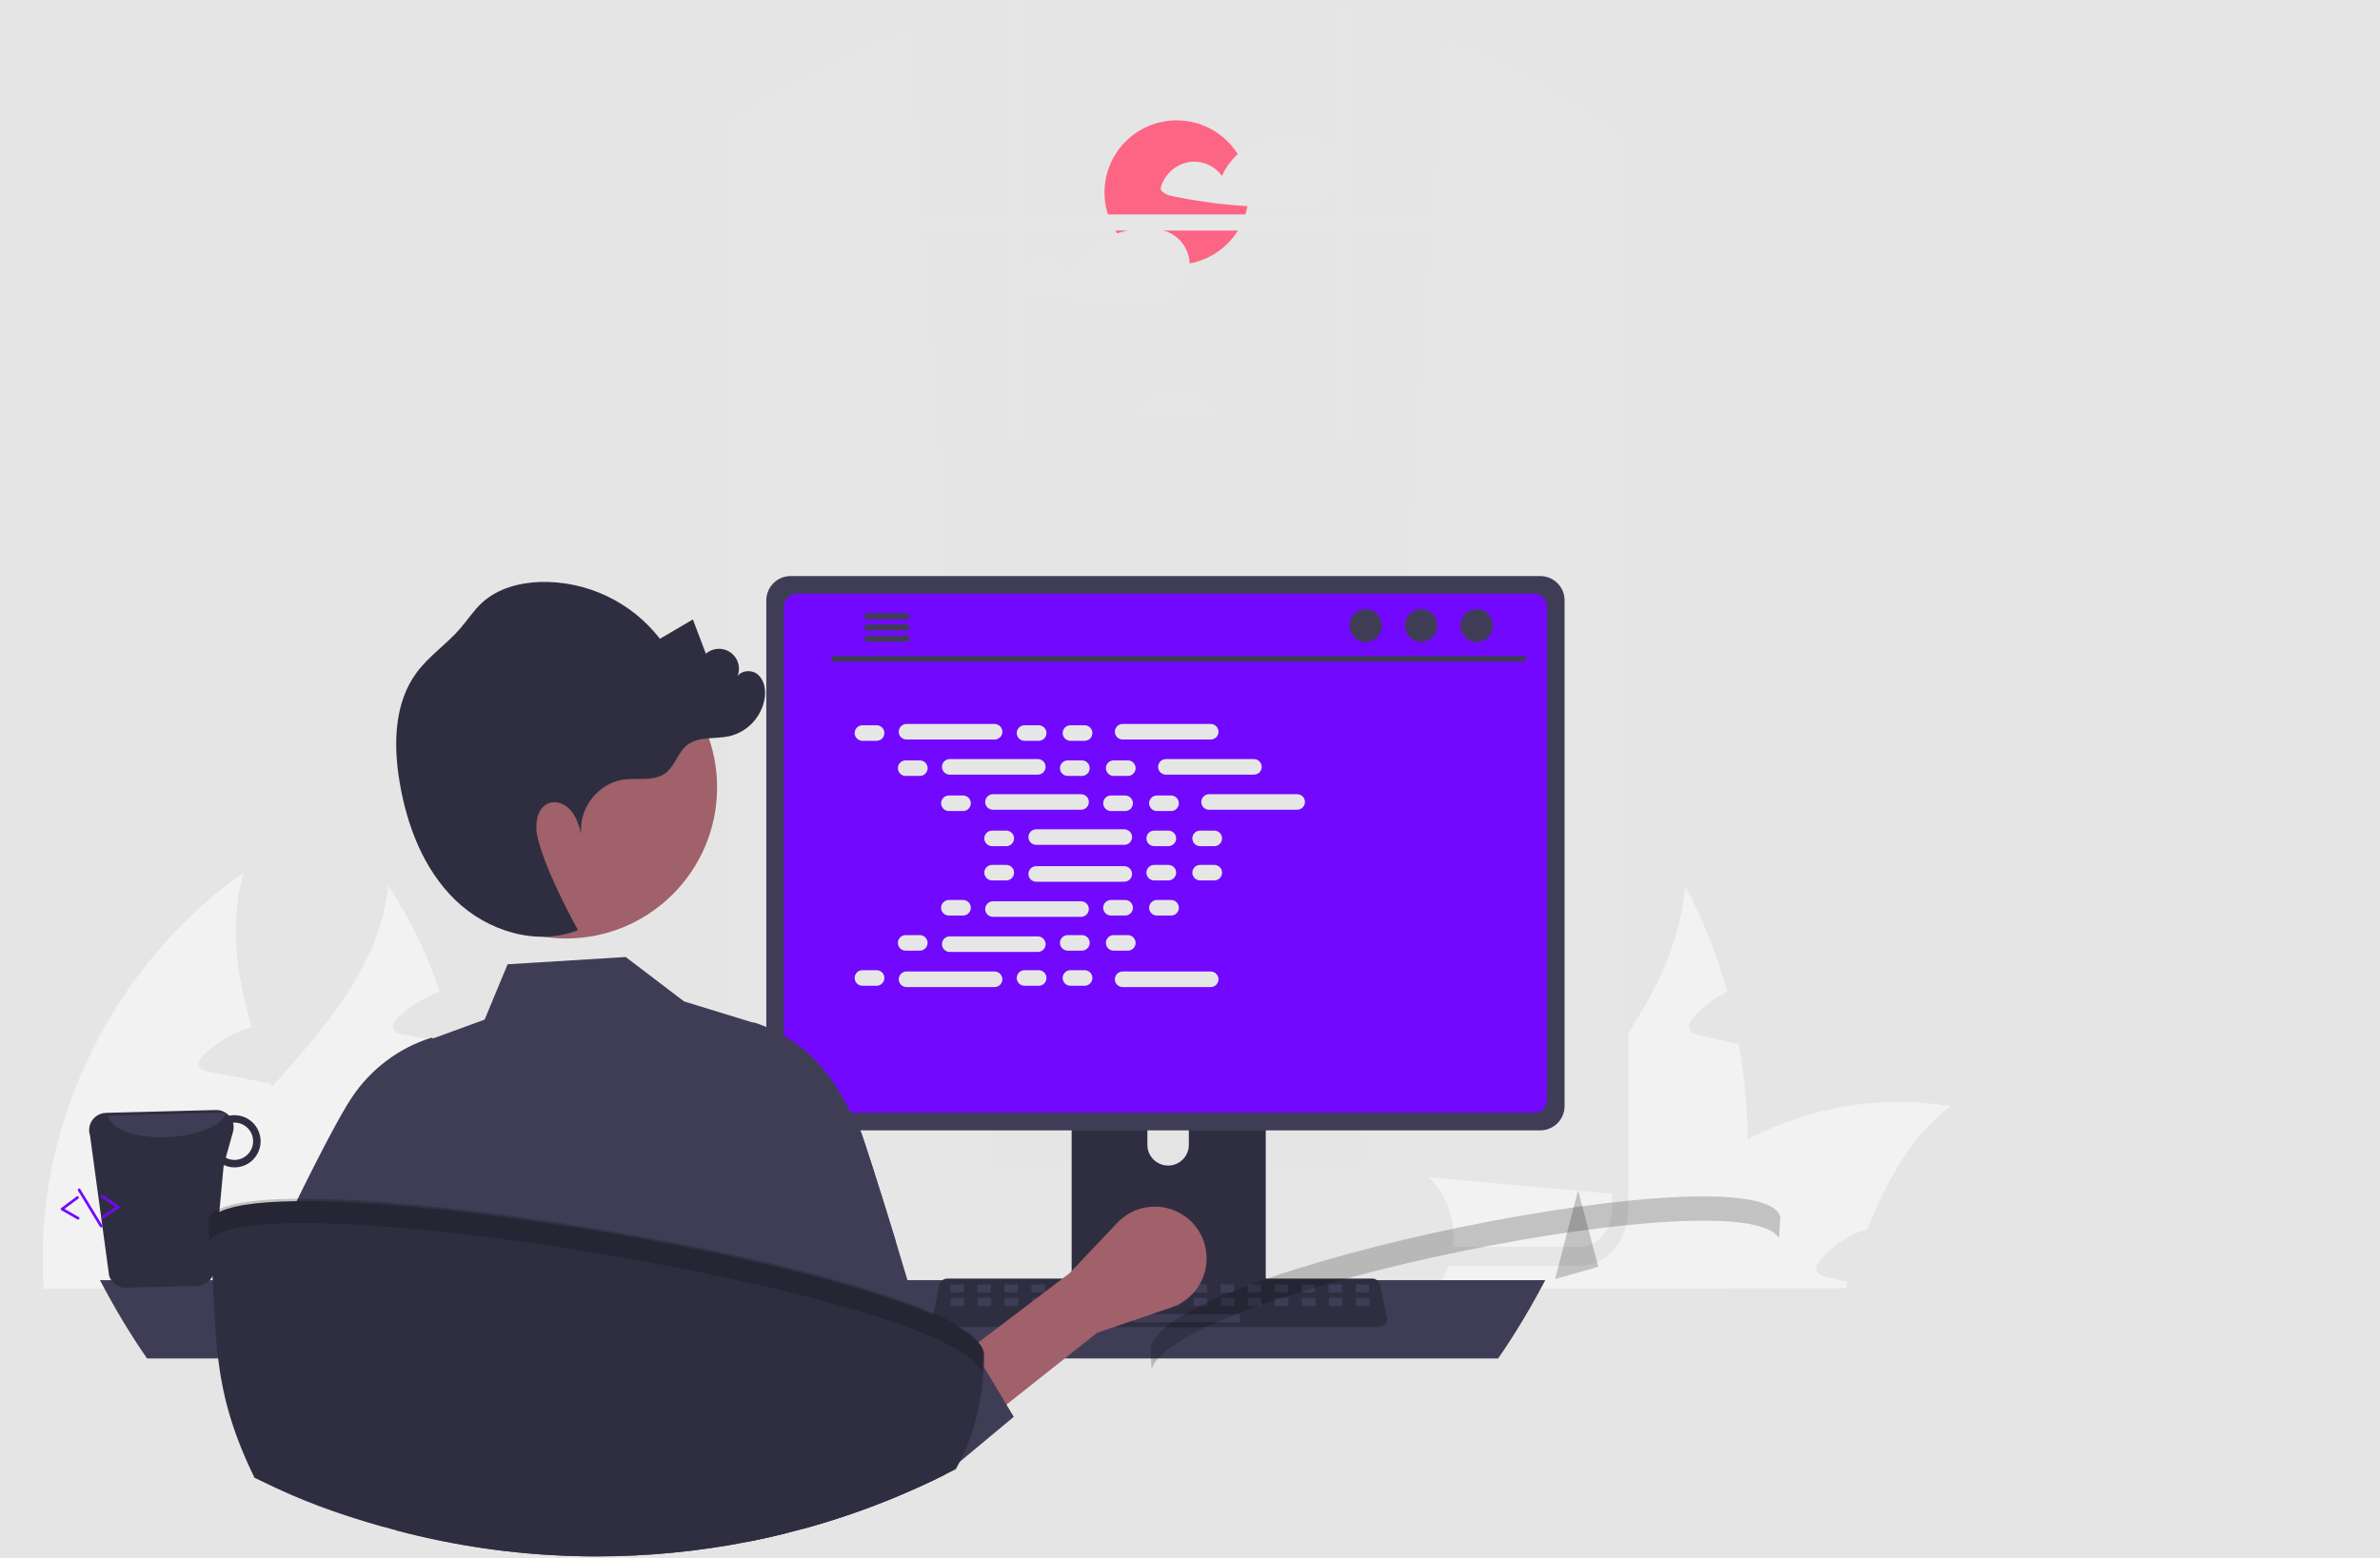 <svg width="881" height="577" viewBox="0 0 881 577" fill="none" xmlns="http://www.w3.org/2000/svg">
<rect width="881" height="577" fill="#E5E5E5"/>
<g clip-path="url(#clip0_0_1)">
<path d="M435.555 97.967C450.301 97.967 462.256 86.013 462.256 71.266C462.256 56.52 450.301 44.565 435.555 44.565C420.809 44.565 408.854 56.52 408.854 71.266C408.854 86.013 420.809 97.967 435.555 97.967Z" fill="#FD6584"/>
<path d="M495.313 58.623C494.56 56.154 493.101 53.959 491.117 52.308C489.132 50.658 486.708 49.623 484.143 49.333C484.083 49.328 484.023 49.328 483.963 49.333C483.891 49.31 483.818 49.294 483.743 49.283C474.803 48.123 464.863 50.943 458.173 57.083C455.69 59.326 453.704 62.065 452.343 65.123C451.103 63.429 449.468 62.063 447.581 61.143C445.694 60.223 443.611 59.777 441.513 59.843C438.807 60.022 436.222 61.031 434.11 62.733C431.998 64.435 430.463 66.746 429.713 69.353C429.631 69.671 429.653 70.008 429.778 70.312C429.902 70.617 430.121 70.873 430.403 71.043C431.207 71.731 432.164 72.218 433.193 72.463C435.403 72.933 437.633 73.363 439.863 73.753C444.223 74.513 448.606 75.129 453.013 75.603C455.923 75.913 458.84 76.159 461.763 76.343C467.803 76.723 473.873 76.813 479.923 76.623C482.923 76.523 485.803 76.423 488.543 75.103C490.54 74.121 492.246 72.635 493.493 70.793C494.667 69.02 495.439 67.012 495.753 64.91C496.068 62.807 495.917 60.661 495.313 58.623Z" fill="#E6E6E6"/>
<path d="M440.383 97.523C440.332 96.404 440.144 95.296 439.823 94.223C439.066 91.754 437.606 89.56 435.619 87.909C433.633 86.259 431.209 85.225 428.643 84.933C428.587 84.928 428.53 84.928 428.473 84.933C428.398 84.912 428.321 84.895 428.243 84.883C423.295 84.277 418.274 84.793 413.553 86.393C406.293 88.823 399.923 93.723 396.853 100.723C395.612 99.028 393.976 97.661 392.087 96.741C390.198 95.821 388.113 95.375 386.013 95.443C383.307 95.622 380.722 96.631 378.61 98.333C376.498 100.035 374.963 102.346 374.213 104.953C374.135 105.271 374.16 105.606 374.284 105.91C374.408 106.213 374.625 106.47 374.903 106.643C375.709 107.329 376.664 107.815 377.693 108.063C379.913 108.533 382.133 108.963 384.373 109.353C388.733 110.113 393.113 110.73 397.513 111.203C406.452 112.163 415.447 112.503 424.433 112.223C427.423 112.123 430.313 112.023 433.053 110.703C435.047 109.721 436.75 108.235 437.993 106.393C439.746 103.781 440.586 100.662 440.383 97.523V97.523Z" fill="#E6E6E6"/>
<path d="M646.969 421.441C647.282 439.61 645.232 457.724 640.897 475.106C640.745 475.737 640.563 476.368 640.381 477H551C552.278 469.303 554.306 461.822 557.042 454.717C564.48 435.405 576.624 418.878 588.616 402.463C605.132 379.845 621.254 357.414 623.804 328C630.351 340.208 635.576 353.404 639.348 367.255C634.729 369.348 630.49 372.528 626.87 376.614C625.869 377.766 624.806 379.437 625.322 381.034C625.808 382.371 627.144 382.817 628.328 383.114C631.181 383.782 634.035 384.45 636.889 385.082C639.136 385.639 641.413 386.159 643.69 386.679C645.691 398.111 646.789 409.752 646.969 421.441V421.441Z" fill="#F2F2F2"/>
<path d="M722 409.61C707.752 420.237 698.696 436.677 691.301 455.08C684.865 456.879 678.924 460.708 674.064 466.188C673.038 467.336 671.982 469.002 672.525 470.594C672.978 471.927 674.336 472.372 675.513 472.668C678.321 473.334 681.188 474.001 683.996 474.63C683.724 475.408 683.452 476.222 683.181 477H589C593.275 469.927 598.01 463.29 603.157 457.153C604.274 455.783 605.421 454.487 606.599 453.154C618.604 439.845 632.39 429.173 647.35 421.607C670.917 409.522 696.69 405.38 722 409.61Z" fill="#F2F2F2"/>
<path d="M605 477H520.319C519.856 468.727 519.897 460.423 520.441 452.158C523.824 401.097 546.595 352.454 580.949 323C576.56 342.078 578.815 361.045 583.388 380.085C582.748 380.346 582.107 380.569 581.528 380.866C576.891 382.962 572.634 386.146 569 390.238C567.994 391.391 566.927 393.064 567.445 394.663C567.902 396.002 569.274 396.448 570.463 396.746C573.328 397.415 576.194 398.085 579.029 398.717C581.315 399.275 583.601 399.795 585.887 400.353C586.954 400.577 588.021 400.837 589.088 401.097C589.24 401.543 589.332 401.953 589.484 402.362C594.849 420.398 600.702 438.584 603.445 457.067C604.124 461.705 604.593 466.385 604.848 471.087C604.939 473.058 605 475.029 605 477Z" fill="#F2F2F2"/>
<path d="M172.133 421.512C172.516 439.717 170.004 457.868 164.69 475.284C164.504 475.917 164.28 476.549 164.057 477.182H54.502C56.068 469.47 58.554 461.974 61.908 454.854C71.025 435.504 85.91 418.944 100.609 402.496C120.853 379.833 140.613 357.356 143.739 327.884C151.763 340.117 158.168 353.338 162.792 367.218C157.13 369.315 151.934 372.501 147.498 376.595C146.269 377.749 144.967 379.424 145.6 381.024C146.195 382.363 147.832 382.81 149.284 383.108C152.782 383.778 156.28 384.447 159.778 385.08C162.531 385.638 165.322 386.159 168.113 386.68C170.566 398.135 171.912 409.799 172.133 421.512V421.512Z" fill="#F2F2F2"/>
<path d="M264.16 409.455C246.595 420.135 235.432 436.657 226.315 455.152C218.381 456.96 211.056 460.808 205.066 466.316C203.801 467.47 202.498 469.144 203.168 470.744C203.726 472.084 205.401 472.531 206.852 472.828C210.313 473.498 213.848 474.168 217.309 474.801C216.974 475.582 216.639 476.401 216.304 477.182H100.2C105.47 470.074 111.307 463.404 117.653 457.236C119.03 455.859 120.444 454.557 121.895 453.217C136.695 439.841 153.69 429.116 172.132 421.512C201.186 409.366 232.958 405.203 264.16 409.455V409.455Z" fill="#F2F2F2"/>
<path d="M119.551 477.182H16.173C15.608 468.904 15.658 460.595 16.322 452.324C20.452 401.23 48.25 352.556 90.189 323.083C84.831 342.173 87.584 361.152 93.166 380.205C92.385 380.466 91.604 380.689 90.897 380.987C85.235 383.084 80.039 386.27 75.602 390.364C74.374 391.518 73.072 393.193 73.704 394.793C74.262 396.132 75.937 396.579 77.388 396.877C80.886 397.546 84.384 398.216 87.845 398.849C90.636 399.407 93.427 399.928 96.218 400.486C97.52 400.71 98.823 400.97 100.125 401.23C100.311 401.677 100.423 402.086 100.609 402.496C107.159 420.544 114.303 438.741 117.653 457.236C118.482 461.877 119.053 466.561 119.364 471.265C119.476 473.238 119.551 475.21 119.551 477.182Z" fill="#F2F2F2"/>
<path d="M504.41 433.78L596.78 441.98L597.77 442.07V47.93C597.44 47.7 597.11 47.47 596.78 47.24C577.529 33.775 556.705 22.713 534.77 14.3L530.05 79.4L529.62 85.36L524.95 149.92L523.51 169.78L504.58 431.48L504.41 433.78Z" fill="#E6E6E6"/>
<path d="M275.98 40.59C275.32 41.01 274.66 41.43 274 41.87V442.07L275.98 441.89L367.35 433.78L367.18 431.48L348.25 169.78L346.81 149.92L342.14 85.36L341.71 79.4L336.76 11.13C315.413 18.529 295.013 28.418 275.98 40.59V40.59Z" fill="#E6E6E6"/>
<path d="M274 41.87C272.67 42.73 271.34 43.61 270.03 44.5V447.53C270.03 457.6 276 466.04 283.98 468.19C285.284 468.543 286.629 468.721 287.98 468.72H584.78C586.128 468.722 587.47 468.544 588.77 468.19C591.736 467.367 594.425 465.757 596.55 463.53C600.603 459.198 602.819 453.462 602.73 447.53V51.51C601.09 50.3 599.44 49.1 597.77 47.93C597.44 47.7 597.11 47.47 596.78 47.24V447.53C596.782 448.827 596.628 450.12 596.32 451.38C594.91 457.33 590.26 461.69 584.78 461.69H287.98C281.36 461.69 275.98 455.34 275.98 447.53V40.59C275.32 41.01 274.66 41.43 274 41.87Z" fill="#E6E6E6"/>
<path d="M599.755 79.404H273.003V85.363H599.755V79.404Z" fill="#E6E6E6"/>
<path d="M499.68 3.39C497.7 2.9 495.72 2.44 493.72 2.01V163.82H499.68V3.39Z" fill="#E6E6E6"/>
<path d="M379.04 0C377.05 0.37 375.06 0.75 373.08 1.16V163.82H379.04V0Z" fill="#E6E6E6"/>
<path d="M177 457.99C176.999 461.432 177.53 464.843 178.566 468.037C178.964 469.275 179.438 470.474 179.986 471.621C180.693 473.117 181.513 474.526 182.436 475.829C184.474 478.711 186.985 481.02 189.8 482.602C192.615 484.183 195.67 485.001 198.76 485H516.24C522.011 485 527.546 482.155 531.627 477.092C535.707 472.028 538 465.161 538 458C538 450.839 535.707 443.972 531.627 438.908C527.546 433.845 522.011 431 516.24 431H198.76C192.992 431.007 187.462 433.853 183.382 438.912C179.303 443.972 177.008 450.833 177 457.99V457.99Z" fill="#E6E6E6"/>
<path d="M449.29 154.885H421.481C421.481 151.987 422.632 149.209 424.681 147.16C426.73 145.111 429.509 143.96 432.406 143.96H438.365C439.8 143.96 441.22 144.242 442.546 144.792C443.871 145.341 445.076 146.145 446.09 147.16C447.104 148.174 447.909 149.379 448.458 150.704C449.007 152.029 449.29 153.45 449.29 154.885V154.885H449.29Z" fill="#E6E6E6"/>
<path d="M37 474C42.387 484.311 48.213 494.002 54.436 503H554.564C560.787 494.002 566.613 484.311 572 474H37Z" fill="#3F3D56"/>
<path d="M396.69 376.8V479.36H468.54V376.8C468.541 376.062 468.306 375.344 467.868 374.75C467.431 374.156 466.815 373.718 466.11 373.5C465.778 373.39 465.43 373.336 465.08 373.34H400.16C399.705 373.339 399.254 373.428 398.833 373.601C398.413 373.775 398.03 374.029 397.708 374.351C397.386 374.672 397.13 375.054 396.955 375.474C396.781 375.894 396.69 376.345 396.69 376.8V376.8ZM424.73 412.04C424.749 410.018 425.565 408.086 427.002 406.663C428.438 405.24 430.378 404.442 432.4 404.442C434.422 404.442 436.362 405.24 437.798 406.663C439.234 408.086 440.051 410.018 440.07 412.04V423.94C440.06 425.967 439.247 427.908 437.81 429.338C436.372 430.768 434.427 431.571 432.4 431.571C430.373 431.571 428.428 430.768 426.99 429.338C425.553 427.908 424.74 425.967 424.73 423.94V412.04Z" fill="#2F2E41"/>
<path d="M396.47 476.08V485.97C396.472 486.482 396.675 486.973 397.037 487.336C397.398 487.7 397.888 487.906 398.4 487.91H466.83C467.343 487.907 467.834 487.702 468.195 487.338C468.557 486.975 468.76 486.483 468.76 485.97V476.08H396.47Z" fill="#3F3D56"/>
<path d="M283.66 222.28V409.54C283.662 411.926 284.611 414.214 286.298 415.902C287.986 417.589 290.274 418.538 292.66 418.54H570.16C572.546 418.538 574.834 417.589 576.522 415.902C578.209 414.214 579.158 411.926 579.16 409.54V222.28C579.154 219.896 578.204 217.611 576.517 215.926C574.83 214.241 572.544 213.293 570.16 213.29H292.66C290.276 213.293 287.99 214.241 286.303 215.926C284.616 217.611 283.666 219.896 283.66 222.28V222.28Z" fill="#3F3D56"/>
<path d="M290.17 224.61V407.23C290.172 408.505 290.68 409.727 291.581 410.629C292.483 411.53 293.705 412.038 294.98 412.04H567.85C569.125 412.038 570.347 411.53 571.249 410.629C572.15 409.727 572.658 408.505 572.66 407.23V224.61C572.66 223.333 572.153 222.109 571.252 221.205C570.35 220.302 569.127 219.793 567.85 219.79H294.98C293.703 219.793 292.48 220.302 291.578 221.205C290.677 222.109 290.17 223.333 290.17 224.61V224.61Z" fill="#7208fd"/>
<path d="M345.81 490.24C346.088 490.588 346.441 490.869 346.843 491.061C347.244 491.254 347.685 491.352 348.13 491.35H510.47C510.914 491.349 511.352 491.25 511.753 491.059C512.154 490.867 512.507 490.589 512.786 490.245C513.066 489.9 513.265 489.497 513.37 489.065C513.474 488.634 513.481 488.185 513.39 487.75L510.87 475.78C510.766 475.292 510.541 474.838 510.216 474.459C509.891 474.08 509.476 473.788 509.01 473.61C508.672 473.477 508.313 473.41 507.95 473.41H350.64C350.277 473.41 349.918 473.477 349.58 473.61C349.114 473.788 348.699 474.08 348.374 474.459C348.049 474.838 347.825 475.292 347.72 475.78L345.2 487.75C345.11 488.184 345.119 488.633 345.224 489.064C345.33 489.494 345.53 489.896 345.81 490.24Z" fill="#2F2E41"/>
<path d="M502.285 478.566H506.309C506.578 478.566 506.797 478.347 506.797 478.078V476.054C506.797 475.784 506.578 475.566 506.309 475.566H502.285C502.016 475.566 501.797 475.784 501.797 476.054V478.078C501.797 478.347 502.016 478.566 502.285 478.566Z" fill="#3F3D56"/>
<path d="M492.285 478.566H496.309C496.578 478.566 496.797 478.347 496.797 478.078V476.054C496.797 475.784 496.578 475.566 496.309 475.566H492.285C492.016 475.566 491.797 475.784 491.797 476.054V478.078C491.797 478.347 492.016 478.566 492.285 478.566Z" fill="#3F3D56"/>
<path d="M482.285 478.566H486.309C486.578 478.566 486.797 478.347 486.797 478.078V476.054C486.797 475.784 486.578 475.566 486.309 475.566H482.285C482.016 475.566 481.797 475.784 481.797 476.054V478.078C481.797 478.347 482.016 478.566 482.285 478.566Z" fill="#3F3D56"/>
<path d="M472.285 478.566H476.309C476.578 478.566 476.797 478.347 476.797 478.078V476.054C476.797 475.784 476.578 475.566 476.309 475.566H472.285C472.016 475.566 471.797 475.784 471.797 476.054V478.078C471.797 478.347 472.016 478.566 472.285 478.566Z" fill="#3F3D56"/>
<path d="M462.285 478.566H466.309C466.578 478.566 466.797 478.347 466.797 478.078V476.054C466.797 475.784 466.578 475.566 466.309 475.566H462.285C462.016 475.566 461.797 475.784 461.797 476.054V478.078C461.797 478.347 462.016 478.566 462.285 478.566Z" fill="#3F3D56"/>
<path d="M452.285 478.566H456.309C456.578 478.566 456.797 478.347 456.797 478.078V476.054C456.797 475.784 456.578 475.566 456.309 475.566H452.285C452.016 475.566 451.797 475.784 451.797 476.054V478.078C451.797 478.347 452.016 478.566 452.285 478.566Z" fill="#3F3D56"/>
<path d="M442.285 478.566H446.309C446.578 478.566 446.797 478.347 446.797 478.078V476.054C446.797 475.784 446.578 475.566 446.309 475.566H442.285C442.016 475.566 441.797 475.784 441.797 476.054V478.078C441.797 478.347 442.016 478.566 442.285 478.566Z" fill="#3F3D56"/>
<path d="M432.285 478.566H436.309C436.578 478.566 436.797 478.347 436.797 478.078V476.054C436.797 475.784 436.578 475.566 436.309 475.566H432.285C432.016 475.566 431.797 475.784 431.797 476.054V478.078C431.797 478.347 432.016 478.566 432.285 478.566Z" fill="#3F3D56"/>
<path d="M422.285 478.566H426.309C426.578 478.566 426.797 478.347 426.797 478.078V476.054C426.797 475.784 426.578 475.566 426.309 475.566H422.285C422.016 475.566 421.797 475.784 421.797 476.054V478.078C421.797 478.347 422.016 478.566 422.285 478.566Z" fill="#3F3D56"/>
<path d="M412.285 478.566H416.309C416.578 478.566 416.797 478.347 416.797 478.078V476.054C416.797 475.784 416.578 475.566 416.309 475.566H412.285C412.016 475.566 411.797 475.784 411.797 476.054V478.078C411.797 478.347 412.016 478.566 412.285 478.566Z" fill="#3F3D56"/>
<path d="M402.285 478.566H406.309C406.578 478.566 406.797 478.347 406.797 478.078V476.054C406.797 475.784 406.578 475.566 406.309 475.566H402.285C402.016 475.566 401.797 475.784 401.797 476.054V478.078C401.797 478.347 402.016 478.566 402.285 478.566Z" fill="#3F3D56"/>
<path d="M392.285 478.566H396.309C396.578 478.566 396.797 478.347 396.797 478.078V476.054C396.797 475.784 396.578 475.566 396.309 475.566H392.285C392.016 475.566 391.797 475.784 391.797 476.054V478.078C391.797 478.347 392.016 478.566 392.285 478.566Z" fill="#3F3D56"/>
<path d="M382.285 478.566H386.309C386.578 478.566 386.797 478.347 386.797 478.078V476.054C386.797 475.784 386.578 475.566 386.309 475.566H382.285C382.016 475.566 381.797 475.784 381.797 476.054V478.078C381.797 478.347 382.016 478.566 382.285 478.566Z" fill="#3F3D56"/>
<path d="M372.285 478.566H376.309C376.578 478.566 376.797 478.347 376.797 478.078V476.054C376.797 475.784 376.578 475.566 376.309 475.566H372.285C372.016 475.566 371.797 475.784 371.797 476.054V478.078C371.797 478.347 372.016 478.566 372.285 478.566Z" fill="#3F3D56"/>
<path d="M362.285 478.566H366.309C366.578 478.566 366.797 478.347 366.797 478.078V476.054C366.797 475.784 366.578 475.566 366.309 475.566H362.285C362.016 475.566 361.797 475.784 361.797 476.054V478.078C361.797 478.347 362.016 478.566 362.285 478.566Z" fill="#3F3D56"/>
<path d="M352.285 478.566H356.309C356.578 478.566 356.797 478.347 356.797 478.078V476.054C356.797 475.784 356.578 475.566 356.309 475.566H352.285C352.016 475.566 351.797 475.784 351.797 476.054V478.078C351.797 478.347 352.016 478.566 352.285 478.566Z" fill="#3F3D56"/>
<path d="M502.403 483.566H506.427C506.697 483.566 506.915 483.347 506.915 483.078V481.054C506.915 480.784 506.697 480.566 506.427 480.566H502.403C502.134 480.566 501.915 480.784 501.915 481.054V483.078C501.915 483.347 502.134 483.566 502.403 483.566Z" fill="#3F3D56"/>
<path d="M492.403 483.566H496.427C496.697 483.566 496.915 483.347 496.915 483.078V481.054C496.915 480.784 496.697 480.566 496.427 480.566H492.403C492.134 480.566 491.915 480.784 491.915 481.054V483.078C491.915 483.347 492.134 483.566 492.403 483.566Z" fill="#3F3D56"/>
<path d="M482.403 483.566H486.427C486.697 483.566 486.915 483.347 486.915 483.078V481.054C486.915 480.784 486.697 480.566 486.427 480.566H482.403C482.134 480.566 481.915 480.784 481.915 481.054V483.078C481.915 483.347 482.134 483.566 482.403 483.566Z" fill="#3F3D56"/>
<path d="M472.403 483.566H476.427C476.697 483.566 476.915 483.347 476.915 483.078V481.054C476.915 480.784 476.697 480.566 476.427 480.566H472.403C472.134 480.566 471.915 480.784 471.915 481.054V483.078C471.915 483.347 472.134 483.566 472.403 483.566Z" fill="#3F3D56"/>
<path d="M462.403 483.566H466.427C466.697 483.566 466.915 483.347 466.915 483.078V481.054C466.915 480.784 466.697 480.566 466.427 480.566H462.403C462.134 480.566 461.915 480.784 461.915 481.054V483.078C461.915 483.347 462.134 483.566 462.403 483.566Z" fill="#3F3D56"/>
<path d="M452.403 483.566H456.427C456.697 483.566 456.915 483.347 456.915 483.078V481.054C456.915 480.784 456.697 480.566 456.427 480.566H452.403C452.134 480.566 451.915 480.784 451.915 481.054V483.078C451.915 483.347 452.134 483.566 452.403 483.566Z" fill="#3F3D56"/>
<path d="M442.403 483.566H446.427C446.697 483.566 446.915 483.347 446.915 483.078V481.054C446.915 480.784 446.697 480.566 446.427 480.566H442.403C442.134 480.566 441.915 480.784 441.915 481.054V483.078C441.915 483.347 442.134 483.566 442.403 483.566Z" fill="#3F3D56"/>
<path d="M432.403 483.566H436.427C436.697 483.566 436.915 483.347 436.915 483.078V481.054C436.915 480.784 436.697 480.566 436.427 480.566H432.403C432.134 480.566 431.915 480.784 431.915 481.054V483.078C431.915 483.347 432.134 483.566 432.403 483.566Z" fill="#3F3D56"/>
<path d="M422.403 483.566H426.427C426.697 483.566 426.915 483.347 426.915 483.078V481.054C426.915 480.784 426.697 480.566 426.427 480.566H422.403C422.134 480.566 421.915 480.784 421.915 481.054V483.078C421.915 483.347 422.134 483.566 422.403 483.566Z" fill="#3F3D56"/>
<path d="M412.403 483.566H416.427C416.697 483.566 416.915 483.347 416.915 483.078V481.054C416.915 480.784 416.697 480.566 416.427 480.566H412.403C412.134 480.566 411.915 480.784 411.915 481.054V483.078C411.915 483.347 412.134 483.566 412.403 483.566Z" fill="#3F3D56"/>
<path d="M402.403 483.566H406.427C406.697 483.566 406.915 483.347 406.915 483.078V481.054C406.915 480.784 406.697 480.566 406.427 480.566H402.403C402.134 480.566 401.915 480.784 401.915 481.054V483.078C401.915 483.347 402.134 483.566 402.403 483.566Z" fill="#3F3D56"/>
<path d="M392.403 483.566H396.427C396.697 483.566 396.915 483.347 396.915 483.078V481.054C396.915 480.784 396.697 480.566 396.427 480.566H392.403C392.134 480.566 391.915 480.784 391.915 481.054V483.078C391.915 483.347 392.134 483.566 392.403 483.566Z" fill="#3F3D56"/>
<path d="M382.403 483.566H386.427C386.697 483.566 386.915 483.347 386.915 483.078V481.054C386.915 480.784 386.697 480.566 386.427 480.566H382.403C382.134 480.566 381.915 480.784 381.915 481.054V483.078C381.915 483.347 382.134 483.566 382.403 483.566Z" fill="#3F3D56"/>
<path d="M372.403 483.566H376.427C376.697 483.566 376.915 483.347 376.915 483.078V481.054C376.915 480.784 376.697 480.566 376.427 480.566H372.403C372.134 480.566 371.915 480.784 371.915 481.054V483.078C371.915 483.347 372.134 483.566 372.403 483.566Z" fill="#3F3D56"/>
<path d="M362.403 483.566H366.427C366.697 483.566 366.915 483.347 366.915 483.078V481.054C366.915 480.784 366.697 480.566 366.427 480.566H362.403C362.134 480.566 361.915 480.784 361.915 481.054V483.078C361.915 483.347 362.134 483.566 362.403 483.566Z" fill="#3F3D56"/>
<path d="M352.403 483.566H356.427C356.697 483.566 356.915 483.347 356.915 483.078V481.054C356.915 480.784 356.697 480.566 356.427 480.566H352.403C352.134 480.566 351.915 480.784 351.915 481.054V483.078C351.915 483.347 352.134 483.566 352.403 483.566Z" fill="#3F3D56"/>
<path d="M419.403 489.566H458.427C458.697 489.566 458.915 489.347 458.915 489.078V487.054C458.915 486.784 458.697 486.566 458.427 486.566H419.403C419.134 486.566 418.915 486.784 418.915 487.054V489.078C418.915 489.347 419.134 489.566 419.403 489.566Z" fill="#3F3D56"/>
<path d="M308.692 244.947H564.015C564.281 244.941 564.533 244.831 564.719 244.642C564.905 244.452 565.009 244.197 565.009 243.931C565.009 243.666 564.905 243.411 564.719 243.221C564.533 243.031 564.281 242.922 564.015 242.916H308.692C308.426 242.922 308.174 243.031 307.988 243.221C307.803 243.411 307.699 243.666 307.699 243.931C307.699 244.197 307.803 244.452 307.988 244.642C308.174 244.831 308.426 244.941 308.692 244.947V244.947Z" fill="#3F3D56"/>
<path d="M546.635 237.732C549.921 237.732 552.585 235.008 552.585 231.649C552.585 228.289 549.921 225.566 546.635 225.566C543.349 225.566 540.685 228.289 540.685 231.649C540.685 235.008 543.349 237.732 546.635 237.732Z" fill="#3F3D56"/>
<path d="M526.079 237.732C529.365 237.732 532.029 235.008 532.029 231.649C532.029 228.289 529.365 225.566 526.079 225.566C522.793 225.566 520.129 228.289 520.129 231.649C520.129 235.008 522.793 237.732 526.079 237.732Z" fill="#3F3D56"/>
<path d="M505.523 237.732C508.809 237.732 511.473 235.008 511.473 231.649C511.473 228.289 508.809 225.566 505.523 225.566C502.237 225.566 499.573 228.289 499.573 231.649C499.573 235.008 502.237 237.732 505.523 237.732Z" fill="#3F3D56"/>
<path d="M319.98 228.18C319.979 228.324 320.007 228.466 320.061 228.599C320.116 228.733 320.196 228.854 320.297 228.956C320.398 229.058 320.519 229.139 320.651 229.195C320.784 229.25 320.926 229.279 321.07 229.28H335.67C335.959 229.273 336.233 229.154 336.435 228.947C336.637 228.741 336.75 228.464 336.75 228.175C336.75 227.886 336.637 227.609 336.435 227.403C336.233 227.196 335.959 227.077 335.67 227.07H321.07C320.779 227.074 320.5 227.192 320.296 227.4C320.092 227.608 319.978 227.889 319.98 228.18V228.18Z" fill="#3F3D56"/>
<path d="M319.98 232.33C319.979 232.474 320.007 232.616 320.061 232.749C320.116 232.883 320.196 233.004 320.297 233.106C320.398 233.208 320.519 233.289 320.651 233.345C320.784 233.4 320.926 233.429 321.07 233.43H335.67C335.959 233.424 336.234 233.304 336.436 233.098C336.638 232.891 336.751 232.614 336.751 232.325C336.751 232.036 336.638 231.759 336.436 231.552C336.234 231.346 335.959 231.226 335.67 231.22H321.07C320.779 231.224 320.5 231.342 320.296 231.55C320.092 231.758 319.978 232.039 319.98 232.33V232.33Z" fill="#3F3D56"/>
<path d="M319.98 236.47C319.978 236.762 320.092 237.042 320.296 237.25C320.5 237.458 320.779 237.576 321.07 237.58H335.67C335.959 237.573 336.233 237.454 336.435 237.247C336.637 237.041 336.75 236.764 336.75 236.475C336.75 236.186 336.637 235.909 336.435 235.703C336.233 235.496 335.959 235.377 335.67 235.37H321.07C320.926 235.371 320.784 235.4 320.651 235.455C320.519 235.511 320.398 235.592 320.297 235.694C320.196 235.796 320.116 235.917 320.061 236.051C320.007 236.184 319.979 236.326 319.98 236.47V236.47Z" fill="#3F3D56"/>
<path d="M324.492 268.543H319.246C317.655 268.543 316.366 269.833 316.366 271.423C316.366 273.014 317.655 274.303 319.246 274.303H324.492C326.083 274.303 327.372 273.014 327.372 271.423C327.372 269.833 326.083 268.543 324.492 268.543Z" fill="#E6E6E6"/>
<path d="M384.492 268.543H379.246C377.655 268.543 376.366 269.833 376.366 271.423C376.366 273.014 377.655 274.303 379.246 274.303H384.492C386.083 274.303 387.372 273.014 387.372 271.423C387.372 269.833 386.083 268.543 384.492 268.543Z" fill="#E6E6E6"/>
<path d="M401.492 268.543H396.246C394.655 268.543 393.366 269.833 393.366 271.423C393.366 273.014 394.655 274.303 396.246 274.303H401.492C403.083 274.303 404.372 273.014 404.372 271.423C404.372 269.833 403.083 268.543 401.492 268.543Z" fill="#E6E6E6"/>
<path d="M368.172 268.063H335.566C333.976 268.063 332.686 269.353 332.686 270.943C332.686 272.534 333.976 273.823 335.566 273.823H368.172C369.762 273.823 371.052 272.534 371.052 270.943C371.052 269.353 369.762 268.063 368.172 268.063Z" fill="#E6E6E6"/>
<path d="M448.172 268.063H415.566C413.976 268.063 412.686 269.353 412.686 270.943C412.686 272.534 413.976 273.823 415.566 273.823H448.172C449.762 273.823 451.052 272.534 451.052 270.943C451.052 269.353 449.762 268.063 448.172 268.063Z" fill="#E6E6E6"/>
<path d="M340.492 281.543H335.246C333.655 281.543 332.366 282.833 332.366 284.423C332.366 286.014 333.655 287.303 335.246 287.303H340.492C342.083 287.303 343.372 286.014 343.372 284.423C343.372 282.833 342.083 281.543 340.492 281.543Z" fill="#E6E6E6"/>
<path d="M400.492 281.543H395.246C393.655 281.543 392.366 282.833 392.366 284.423C392.366 286.014 393.655 287.303 395.246 287.303H400.492C402.083 287.303 403.372 286.014 403.372 284.423C403.372 282.833 402.083 281.543 400.492 281.543Z" fill="#E6E6E6"/>
<path d="M417.492 281.543H412.246C410.655 281.543 409.366 282.833 409.366 284.423C409.366 286.014 410.655 287.303 412.246 287.303H417.492C419.083 287.303 420.372 286.014 420.372 284.423C420.372 282.833 419.083 281.543 417.492 281.543Z" fill="#E6E6E6"/>
<path d="M384.172 281.063H351.566C349.976 281.063 348.686 282.353 348.686 283.943C348.686 285.534 349.976 286.823 351.566 286.823H384.172C385.762 286.823 387.052 285.534 387.052 283.943C387.052 282.353 385.762 281.063 384.172 281.063Z" fill="#E6E6E6"/>
<path d="M464.172 281.063H431.566C429.976 281.063 428.686 282.353 428.686 283.943C428.686 285.534 429.976 286.823 431.566 286.823H464.172C465.762 286.823 467.052 285.534 467.052 283.943C467.052 282.353 465.762 281.063 464.172 281.063Z" fill="#E6E6E6"/>
<path d="M356.492 294.543H351.246C349.655 294.543 348.366 295.833 348.366 297.423C348.366 299.014 349.655 300.303 351.246 300.303H356.492C358.083 300.303 359.372 299.014 359.372 297.423C359.372 295.833 358.083 294.543 356.492 294.543Z" fill="#E6E6E6"/>
<path d="M416.492 294.543H411.246C409.655 294.543 408.366 295.833 408.366 297.423C408.366 299.014 409.655 300.303 411.246 300.303H416.492C418.083 300.303 419.372 299.014 419.372 297.423C419.372 295.833 418.083 294.543 416.492 294.543Z" fill="#E6E6E6"/>
<path d="M433.492 294.543H428.246C426.655 294.543 425.366 295.833 425.366 297.423C425.366 299.014 426.655 300.303 428.246 300.303H433.492C435.083 300.303 436.372 299.014 436.372 297.423C436.372 295.833 435.083 294.543 433.492 294.543Z" fill="#E6E6E6"/>
<path d="M400.172 294.063H367.566C365.976 294.063 364.686 295.353 364.686 296.943C364.686 298.534 365.976 299.823 367.566 299.823H400.172C401.762 299.823 403.052 298.534 403.052 296.943C403.052 295.353 401.762 294.063 400.172 294.063Z" fill="#E6E6E6"/>
<path d="M480.172 294.063H447.566C445.976 294.063 444.686 295.353 444.686 296.943C444.686 298.534 445.976 299.823 447.566 299.823H480.172C481.762 299.823 483.052 298.534 483.052 296.943C483.052 295.353 481.762 294.063 480.172 294.063Z" fill="#E6E6E6"/>
<path d="M372.492 307.543H367.246C365.655 307.543 364.366 308.833 364.366 310.423C364.366 312.014 365.655 313.303 367.246 313.303H372.492C374.083 313.303 375.372 312.014 375.372 310.423C375.372 308.833 374.083 307.543 372.492 307.543Z" fill="#E6E6E6"/>
<path d="M432.492 307.543H427.246C425.655 307.543 424.366 308.833 424.366 310.423C424.366 312.014 425.655 313.303 427.246 313.303H432.492C434.083 313.303 435.372 312.014 435.372 310.423C435.372 308.833 434.083 307.543 432.492 307.543Z" fill="#E6E6E6"/>
<path d="M449.492 307.543H444.246C442.655 307.543 441.366 308.833 441.366 310.423C441.366 312.014 442.655 313.303 444.246 313.303H449.492C451.083 313.303 452.372 312.014 452.372 310.423C452.372 308.833 451.083 307.543 449.492 307.543Z" fill="#E6E6E6"/>
<path d="M416.172 307.063H383.566C381.976 307.063 380.686 308.353 380.686 309.943C380.686 311.534 381.976 312.823 383.566 312.823H416.172C417.762 312.823 419.052 311.534 419.052 309.943C419.052 308.353 417.762 307.063 416.172 307.063Z" fill="#E6E6E6"/>
<path d="M384.492 359.237H379.246C377.655 359.237 376.366 360.526 376.366 362.117C376.366 363.707 377.655 364.997 379.246 364.997H384.492C386.083 364.997 387.372 363.707 387.372 362.117C387.372 360.526 386.083 359.237 384.492 359.237Z" fill="#E6E6E6"/>
<path d="M401.492 359.237H396.246C394.655 359.237 393.366 360.526 393.366 362.117C393.366 363.707 394.655 364.997 396.246 364.997H401.492C403.083 364.997 404.372 363.707 404.372 362.117C404.372 360.526 403.083 359.237 401.492 359.237Z" fill="#E6E6E6"/>
<path d="M448.172 359.717H415.566C413.976 359.717 412.686 361.006 412.686 362.597C412.686 364.188 413.976 365.477 415.566 365.477H448.172C449.762 365.477 451.052 364.188 451.052 362.597C451.052 361.006 449.762 359.717 448.172 359.717Z" fill="#E6E6E6"/>
<path d="M324.492 359.237H319.246C317.655 359.237 316.366 360.526 316.366 362.117C316.366 363.707 317.655 364.997 319.246 364.997H324.492C326.083 364.997 327.372 363.707 327.372 362.117C327.372 360.526 326.083 359.237 324.492 359.237Z" fill="#E6E6E6"/>
<path d="M368.172 359.717H335.566C333.976 359.717 332.686 361.006 332.686 362.597C332.686 364.188 333.976 365.477 335.566 365.477H368.172C369.762 365.477 371.052 364.188 371.052 362.597C371.052 361.006 369.762 359.717 368.172 359.717Z" fill="#E6E6E6"/>
<path d="M340.492 346.237H335.246C333.655 346.237 332.366 347.526 332.366 349.117C332.366 350.707 333.655 351.997 335.246 351.997H340.492C342.083 351.997 343.372 350.707 343.372 349.117C343.372 347.526 342.083 346.237 340.492 346.237Z" fill="#E6E6E6"/>
<path d="M400.492 346.237H395.246C393.655 346.237 392.366 347.526 392.366 349.117C392.366 350.707 393.655 351.997 395.246 351.997H400.492C402.083 351.997 403.372 350.707 403.372 349.117C403.372 347.526 402.083 346.237 400.492 346.237Z" fill="#E6E6E6"/>
<path d="M417.492 346.237H412.246C410.655 346.237 409.366 347.526 409.366 349.117C409.366 350.707 410.655 351.997 412.246 351.997H417.492C419.083 351.997 420.372 350.707 420.372 349.117C420.372 347.526 419.083 346.237 417.492 346.237Z" fill="#E6E6E6"/>
<path d="M384.172 346.717H351.566C349.976 346.717 348.686 348.006 348.686 349.597C348.686 351.188 349.976 352.477 351.566 352.477H384.172C385.762 352.477 387.052 351.188 387.052 349.597C387.052 348.006 385.762 346.717 384.172 346.717Z" fill="#E6E6E6"/>
<path d="M356.492 333.237H351.246C349.655 333.237 348.366 334.526 348.366 336.117C348.366 337.707 349.655 338.997 351.246 338.997H356.492C358.083 338.997 359.372 337.707 359.372 336.117C359.372 334.526 358.083 333.237 356.492 333.237Z" fill="#E6E6E6"/>
<path d="M416.492 333.237H411.246C409.655 333.237 408.366 334.526 408.366 336.117C408.366 337.707 409.655 338.997 411.246 338.997H416.492C418.083 338.997 419.372 337.707 419.372 336.117C419.372 334.526 418.083 333.237 416.492 333.237Z" fill="#E6E6E6"/>
<path d="M433.492 333.237H428.246C426.655 333.237 425.366 334.526 425.366 336.117C425.366 337.707 426.655 338.997 428.246 338.997H433.492C435.083 338.997 436.372 337.707 436.372 336.117C436.372 334.526 435.083 333.237 433.492 333.237Z" fill="#E6E6E6"/>
<path d="M400.172 333.717H367.566C365.976 333.717 364.686 335.006 364.686 336.597C364.686 338.188 365.976 339.477 367.566 339.477H400.172C401.762 339.477 403.052 338.188 403.052 336.597C403.052 335.006 401.762 333.717 400.172 333.717Z" fill="#E6E6E6"/>
<path d="M372.492 320.237H367.246C365.655 320.237 364.366 321.526 364.366 323.117C364.366 324.707 365.655 325.997 367.246 325.997H372.492C374.083 325.997 375.372 324.707 375.372 323.117C375.372 321.526 374.083 320.237 372.492 320.237Z" fill="#E6E6E6"/>
<path d="M432.492 320.237H427.246C425.655 320.237 424.366 321.526 424.366 323.117C424.366 324.707 425.655 325.997 427.246 325.997H432.492C434.083 325.997 435.372 324.707 435.372 323.117C435.372 321.526 434.083 320.237 432.492 320.237Z" fill="#E6E6E6"/>
<path d="M449.492 320.237H444.246C442.655 320.237 441.366 321.526 441.366 323.117C441.366 324.707 442.655 325.997 444.246 325.997H449.492C451.083 325.997 452.372 324.707 452.372 323.117C452.372 321.526 451.083 320.237 449.492 320.237Z" fill="#E6E6E6"/>
<path d="M416.172 320.717H383.566C381.976 320.717 380.686 322.006 380.686 323.597C380.686 325.188 381.976 326.477 383.566 326.477H416.172C417.762 326.477 419.052 325.188 419.052 323.597C419.052 322.006 417.762 320.717 416.172 320.717Z" fill="#E6E6E6"/>
<path d="M349.912 545.952C349.692 546.062 349.472 546.172 349.252 546.272C347.862 546.962 346.462 547.642 345.052 548.312C340.832 550.322 336.559 552.232 332.232 554.042C320.848 558.804 309.166 562.822 297.262 566.072C295.262 553.602 293.322 524.192 291.462 502.562C291.112 498.492 290.762 494.702 290.412 491.352C290.08 486.954 289.448 482.584 288.522 478.272C288.431 477.934 288.3 477.609 288.132 477.302C288.322 479.032 288.522 484.192 288.712 491.352C288.812 494.702 288.902 498.492 289.002 502.562C289.472 523.382 289.962 551.712 290.452 567.842C289.062 568.182 287.662 568.522 286.262 568.842C285.382 569.052 284.492 569.252 283.602 569.442C282.522 569.682 281.442 569.922 280.362 570.142C279.232 570.382 278.102 570.612 276.972 570.832C258.506 574.46 239.731 576.282 220.912 576.272C219.662 576.272 218.422 576.262 217.172 576.252C216.792 576.252 216.412 576.242 216.022 576.232C214.922 576.212 213.782 576.192 212.622 576.162C190.383 575.547 168.289 572.363 146.782 566.672L147.652 502.562L147.802 491.352L147.862 487.102C147.367 488.469 147.07 489.901 146.982 491.352C146.632 494.082 146.272 497.952 145.912 502.562C144.542 520.322 143.132 548.972 141.672 565.272C124.382 560.352 111.742 555.862 95.942 547.962C95.332 547.662 94.712 547.352 94.102 547.042C94.212 546.272 94.332 545.502 94.442 544.712C96.232 532.272 94.122 516.082 96.102 502.562C97.612 492.132 99.172 482.112 100.742 473.612C102.642 463.382 104.572 455.342 106.482 451.432C108.682 446.922 110.882 442.482 113.012 438.232C113.932 436.402 114.835 434.605 115.722 432.842C116.202 431.892 116.682 430.952 117.152 430.032C119.292 425.842 121.312 421.972 123.162 418.542C124.462 416.132 125.662 413.952 126.762 412.042C128.052 409.792 129.192 407.932 130.132 406.522C137.075 395.998 147.406 388.161 159.412 384.312L159.712 384.232L160.002 384.352L160.332 384.502L179.392 377.532L187.902 357.042L231.612 354.352L238.672 359.722L242.282 362.472L246.132 365.402L253.212 370.792L255.222 371.412L258.212 372.332L278.662 378.612L278.872 378.522L279.172 378.602C290.098 382.099 299.661 388.916 306.532 398.102C307.212 398.982 307.842 399.892 308.452 400.812C310.112 403.272 312.352 407.162 314.992 412.042C316.082 414.052 317.232 416.232 318.442 418.542C319.172 419.932 325.472 439.592 331.602 459.672C337.332 478.472 342.912 497.642 343.642 502.562C343.772 503.472 343.912 504.392 344.042 505.302C344.872 510.992 345.692 516.722 346.482 522.312C347.652 530.602 348.792 538.602 349.882 545.752C349.892 545.822 349.902 545.882 349.912 545.952Z" fill="#3F3D56"/>
<path opacity="0.2" d="M303.59 473.566L295.093 440.774L287.59 469.07L303.59 473.566Z" fill="black"/>
<path d="M40.406 472.464C40.847 473.746 41.683 474.856 42.794 475.635C43.905 476.413 45.233 476.819 46.59 476.795L73.081 476.113C74.447 476.086 75.768 475.618 76.846 474.779C77.924 473.939 78.702 472.774 79.062 471.456L82.811 431.369C84.141 431.971 85.589 432.269 87.049 432.239C89.611 432.175 92.042 431.096 93.808 429.239C95.573 427.382 96.529 424.9 96.465 422.339C96.401 419.777 95.321 417.346 93.465 415.58C91.608 413.814 89.126 412.858 86.564 412.923C85.981 412.921 85.399 412.981 84.828 413.103C84.207 412.432 83.453 411.898 82.614 411.536C81.774 411.174 80.868 410.991 79.954 411L39.203 412.053C38.865 412.065 38.529 412.107 38.198 412.177C37.304 412.344 36.457 412.7 35.712 413.222C34.968 413.743 34.344 414.418 33.882 415.202C33.42 415.985 33.132 416.857 33.036 417.761C32.94 418.665 33.038 419.579 33.325 420.442L40.406 472.464ZM83.58 428.647L86.248 419.094C86.551 417.99 86.558 416.826 86.268 415.719C86.397 415.719 86.511 415.658 86.641 415.657C88.47 415.62 90.24 416.309 91.561 417.573C92.883 418.838 93.65 420.576 93.692 422.405C93.735 424.234 93.051 426.005 91.79 427.33C90.529 428.656 88.793 429.427 86.965 429.475C85.782 429.511 84.612 429.225 83.58 428.647V428.647Z" fill="#2F2E41"/>
<path d="M40 413.179C40.868 418.143 50.629 421.632 62.366 421.026C73.159 420.529 81.983 416.739 83.6 412.247C83.002 412.07 82.379 411.987 81.756 412.002L41.005 413.054C40.667 413.066 40.331 413.108 40 413.179V413.179Z" fill="#3F3D56"/>
<path d="M38.138 451.158C38.192 451.144 38.243 451.122 38.289 451.091L44.042 447.325C44.112 447.28 44.169 447.218 44.208 447.145C44.248 447.072 44.269 446.99 44.269 446.907C44.269 446.824 44.248 446.743 44.208 446.67C44.169 446.597 44.112 446.535 44.042 446.489L38.062 442.573C38.008 442.536 37.946 442.511 37.882 442.499C37.817 442.486 37.751 442.487 37.686 442.5C37.622 442.513 37.56 442.539 37.506 442.576C37.452 442.613 37.405 442.66 37.369 442.715C37.333 442.77 37.308 442.832 37.296 442.897C37.283 442.961 37.284 443.028 37.298 443.092C37.311 443.157 37.337 443.218 37.375 443.272C37.412 443.326 37.459 443.373 37.515 443.408L42.855 446.907L37.742 450.255C37.642 450.319 37.57 450.417 37.536 450.53C37.502 450.644 37.51 450.765 37.557 450.874C37.605 450.982 37.689 451.07 37.796 451.122C37.902 451.174 38.023 451.187 38.138 451.158H38.138Z" fill="#7208fd"/>
<path d="M29.051 451.577C29.148 451.552 29.235 451.499 29.301 451.425C29.368 451.351 29.41 451.259 29.424 451.16C29.437 451.061 29.421 450.961 29.377 450.871C29.333 450.782 29.264 450.708 29.177 450.658L23.874 447.618L29 443.811C29.052 443.771 29.097 443.722 29.131 443.666C29.164 443.61 29.186 443.547 29.196 443.482C29.206 443.417 29.202 443.351 29.186 443.288C29.17 443.224 29.142 443.164 29.103 443.112C29.064 443.059 29.015 443.014 28.958 442.981C28.902 442.947 28.84 442.925 28.775 442.915C28.71 442.906 28.644 442.909 28.58 442.925C28.516 442.941 28.456 442.969 28.404 443.009L22.665 447.271C22.599 447.321 22.545 447.386 22.51 447.461C22.475 447.536 22.459 447.619 22.464 447.702C22.469 447.785 22.494 447.865 22.538 447.936C22.582 448.006 22.642 448.065 22.714 448.106L28.68 451.526C28.792 451.59 28.925 451.608 29.051 451.577V451.577Z" fill="#7208fd"/>
<path d="M37.566 454.458C37.614 454.445 37.66 454.426 37.703 454.4C37.759 454.366 37.808 454.321 37.847 454.268C37.885 454.215 37.913 454.155 37.929 454.091C37.944 454.027 37.947 453.961 37.937 453.896C37.927 453.831 37.904 453.769 37.87 453.713L29.715 440.304C29.645 440.192 29.534 440.111 29.406 440.08C29.277 440.049 29.141 440.07 29.028 440.139C28.916 440.208 28.834 440.319 28.803 440.447C28.771 440.576 28.792 440.712 28.86 440.825L37.016 454.233C37.072 454.324 37.155 454.395 37.254 454.436C37.353 454.476 37.462 454.484 37.566 454.458V454.458Z" fill="#7208fd"/>
<path opacity="0.2" d="M575.659 473.566L584.156 440.774L591.659 469.07L575.659 473.566Z" fill="black"/>
<path opacity="0.2" d="M658.568 458.479C658.695 455.894 658.836 453.224 659 450.444C650.763 425.199 429.729 469.896 426 499.169C426.01 501.853 426.104 504.457 426.261 507C435.291 478.108 645.276 435.626 658.568 458.479Z" fill="black"/>
<path d="M209.508 347.487C240.4 347.487 265.443 322.444 265.443 291.552C265.443 260.66 240.4 235.617 209.508 235.617C178.616 235.617 153.573 260.66 153.573 291.552C153.573 322.444 178.616 347.487 209.508 347.487Z" fill="#A0616A"/>
<path d="M154.244 249.006C158.792 242.876 165.329 238.518 170.329 232.751C173.072 229.587 175.35 226.002 178.435 223.169C184.165 217.906 192.179 215.749 199.955 215.481C208.477 215.262 216.931 217.052 224.632 220.707C232.334 224.362 239.067 229.779 244.286 236.519C248.351 234.136 252.415 231.753 256.48 229.37C258.086 233.597 259.691 237.823 261.297 242.05C262.615 240.904 264.296 240.262 266.042 240.238C267.788 240.213 269.486 240.808 270.835 241.916C272.185 243.024 273.099 244.574 273.414 246.291C273.73 248.008 273.428 249.782 272.561 251.298C273.528 248.309 277.96 247.674 280.403 249.649C282.847 251.624 283.501 255.137 283.102 258.253C282.602 261.672 281.091 264.863 278.762 267.416C276.434 269.969 273.396 271.767 270.038 272.579C264.733 273.761 258.56 272.519 254.315 275.912C250.911 278.631 249.884 283.583 246.411 286.213C242.131 289.453 236.081 287.955 230.761 288.671C221.453 289.924 214.083 299.444 215.201 308.769C214.359 305.826 213.474 302.799 211.563 300.409C209.651 298.018 206.432 296.402 203.5 297.281C198.654 298.733 197.862 305.338 199.036 310.259C202.151 323.309 213.955 344.403 213.955 344.403C198.628 350.449 180.367 344.732 168.54 333.259C156.714 321.786 150.555 305.54 147.872 289.283C145.596 275.497 145.919 260.227 154.244 249.006Z" fill="#2F2E41"/>
<path d="M365.982 525.309L353.142 503.893L395.834 471.505L413.584 452.764C415.89 450.33 418.794 448.543 422.007 447.582C425.22 446.622 428.629 446.521 431.893 447.291C435.157 448.061 438.162 449.673 440.607 451.968C443.053 454.263 444.853 457.159 445.828 460.368V460.368C447.274 465.123 446.815 470.253 444.55 474.676C442.284 479.099 438.389 482.469 433.686 484.074L406.104 493.491L365.982 525.309Z" fill="#A0616A"/>
<path d="M375.262 524.602L355.272 541.262L349.882 545.752L349.252 546.272C347.862 546.962 346.462 547.642 345.052 548.312C340.832 550.322 336.559 552.232 332.232 554.042C320.848 558.804 309.166 562.822 297.262 566.072C295.002 566.692 292.732 567.282 290.452 567.842C289.062 568.182 287.662 568.522 286.262 568.842C285.382 569.052 284.492 569.252 283.602 569.442C282.522 569.682 281.442 569.922 280.362 570.142C279.232 570.382 278.102 570.612 276.972 570.832C273.931 567.939 271.511 564.458 269.857 560.6C268.203 556.743 267.351 552.589 267.352 548.392C267.352 548.122 267.352 547.842 267.362 547.562L270.572 465.232L271.992 428.742C272.211 420.49 275.648 412.651 281.57 406.9C287.491 401.148 295.427 397.941 303.682 397.962C304.642 397.962 305.592 398.012 306.532 398.102C307.212 398.982 307.842 399.892 308.452 400.812C310.112 403.272 312.352 407.162 314.992 412.042C316.082 414.052 317.232 416.232 318.442 418.542C319.172 419.932 325.472 439.592 331.602 459.672L328.902 480.642L324.022 518.442L344.042 505.302L358.142 496.042L359.812 498.832L364.162 506.092L372.562 520.092L375.262 524.602Z" fill="#3F3D56"/>
<path d="M364.302 501.072C364.292 502.772 364.252 504.442 364.162 506.092C363.954 510.644 363.426 515.175 362.582 519.652C361.202 527.171 358.739 534.45 355.272 541.262C354.812 542.172 354.322 543.072 353.822 543.952C352.532 544.632 351.222 545.292 349.912 545.952C349.692 546.062 349.472 546.172 349.252 546.272C343.682 549.042 338.009 551.632 332.232 554.042C320.848 558.804 309.166 562.822 297.262 566.072C295.002 566.692 292.732 567.282 290.452 567.842C286.002 568.942 281.509 569.939 276.972 570.832C258.506 574.46 239.731 576.282 220.912 576.272C219.662 576.272 218.422 576.262 217.172 576.252C216.792 576.252 216.412 576.242 216.022 576.232C214.922 576.212 213.782 576.192 212.622 576.162C190.383 575.547 168.289 572.363 146.782 566.672C145.072 566.222 143.369 565.756 141.672 565.272C125.322 560.622 109.419 554.525 94.152 547.052C77.372 512.522 80.522 494.082 77.482 452.202C83.722 436.612 189.292 447.622 270.572 465.232C292.632 470.012 312.892 475.282 328.902 480.642C345.442 486.172 357.432 491.792 362.132 497.072C363.23 498.165 363.985 499.556 364.302 501.072V501.072Z" fill="#2F2E41"/>
<path opacity="0.2" d="M77.488 459.372C77.333 456.779 77.159 454.101 76.957 451.312C87.097 425.992 359.187 470.822 363.777 500.182C363.764 502.874 363.649 505.486 363.455 508.037C352.34 479.059 93.85 436.451 77.488 459.372Z" fill="black"/>
</g>
<defs>
<clipPath id="clip0_0_1">
<rect width="880.16" height="576.272" fill="white"/>
</clipPath>
</defs>
</svg>
